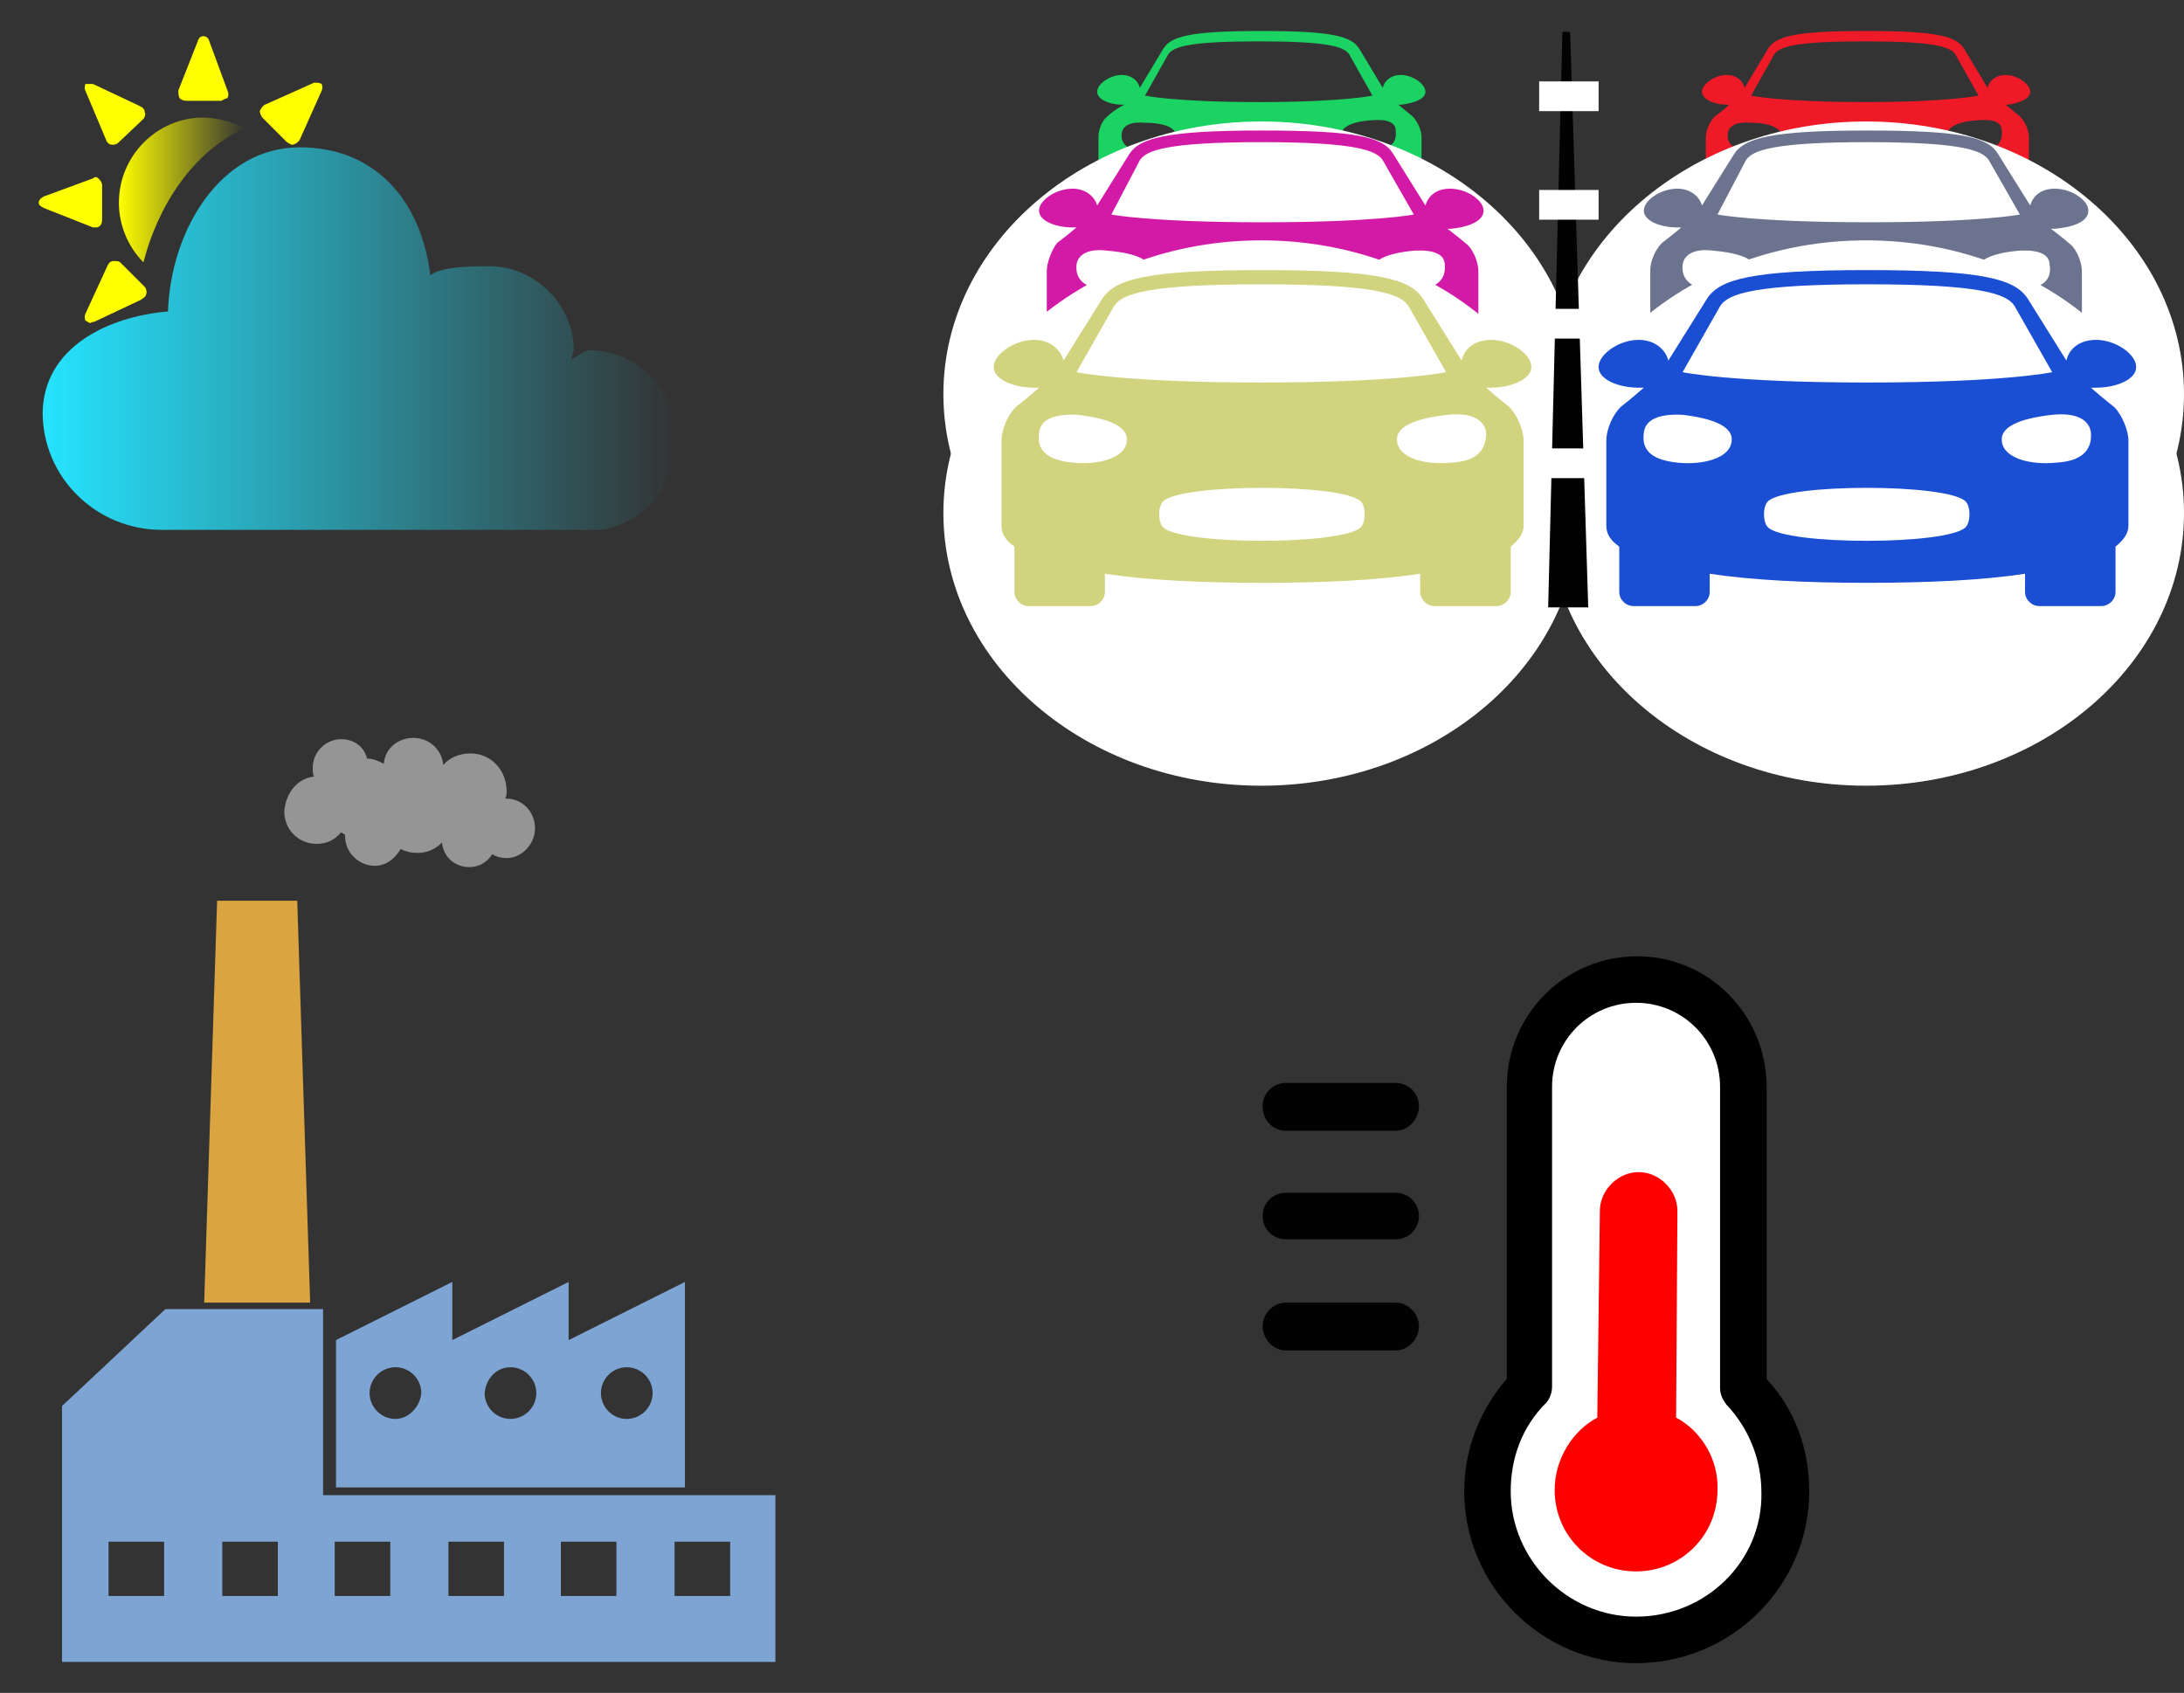 <?xml version="1.0" encoding="UTF-8" standalone="no"?>
<!-- Generator: Adobe Illustrator 21.0.2, SVG Export Plug-In . SVG Version: 6.00 Build 0)  -->

<svg
   xmlns:dc="http://purl.org/dc/elements/1.1/"
   xmlns:cc="http://creativecommons.org/ns#"
   xmlns:rdf="http://www.w3.org/1999/02/22-rdf-syntax-ns#"
   xmlns:svg="http://www.w3.org/2000/svg"
   xmlns="http://www.w3.org/2000/svg"
   xmlns:xlink="http://www.w3.org/1999/xlink"
   xmlns:sodipodi="http://sodipodi.sourceforge.net/DTD/sodipodi-0.dtd"
   xmlns:inkscape="http://www.inkscape.org/namespaces/inkscape"
   version="1.1"
   id="Capa_1"
   x="0px"
   y="0px"
   viewBox="0 0 169 131"
   style="enable-background:new 0 0 169 131;"
   xml:space="preserve"
   inkscape:version="0.91 r13725"
   sodipodi:docname="smartRoutes2.svg"><rect x="0" y="0" width="169" height="131" fill="#333333" stroke="none"/><defs
     id="defs91"><linearGradient
       inkscape:collect="always"
       id="linearGradient5794"><stop
         style="stop-color:#ffff00;stop-opacity:1;"
         offset="0"
         id="stop5796" /><stop
         style="stop-color:#ffff00;stop-opacity:0;"
         offset="1"
         id="stop5798" /></linearGradient><linearGradient
       inkscape:collect="always"
       id="linearGradient5763"><stop
         style="stop-color:#25e4ff;stop-opacity:1;"
         offset="0"
         id="stop5765" /><stop
         style="stop-color:#25e4ff;stop-opacity:0;"
         offset="1"
         id="stop5767" /></linearGradient><linearGradient
       inkscape:collect="always"
       xlink:href="#linearGradient5763"
       id="linearGradient5773"
       x1="3.3"
       y1="26.2"
       x2="52.4"
       y2="26.2"
       gradientUnits="userSpaceOnUse" /><linearGradient
       inkscape:collect="always"
       xlink:href="#linearGradient5794"
       id="linearGradient5802"
       x1="9.2"
       y1="14.7"
       x2="19"
       y2="14.7"
       gradientUnits="userSpaceOnUse" /></defs><sodipodi:namedview
     pagecolor="#ffffff"
     bordercolor="#666666"
     borderopacity="1"
     objecttolerance="10"
     gridtolerance="10"
     guidetolerance="10"
     inkscape:pageopacity="0"
     inkscape:pageshadow="2"
     inkscape:window-width="1215"
     inkscape:window-height="918"
     id="namedview89"
     showgrid="false"
     inkscape:zoom="4.987404"
     inkscape:cx="80.479619"
     inkscape:cy="65.5"
     inkscape:window-x="65"
     inkscape:window-y="24"
     inkscape:window-maximized="1"
     inkscape:current-layer="g5" /><style
     type="text/css"
     id="style3">
	.st0{fill-rule:evenodd;clip-rule:evenodd;}
	.st1{fill-rule:evenodd;clip-rule:evenodd;fill:#FFFFFF;}
	.st2{fill-rule:evenodd;clip-rule:evenodd;fill:#020202;}
	.st3{fill:#FFFFFF;}
	.st4{fill:#020202;}
</style><g
     id="g5"><path
       class="st0"
       d="M17.1,7.8h-2.7c-0.2,0-0.4-0.1-0.5-0.2c-0.1-0.2-0.1-0.4-0.1-0.6l1.5-3.8c0.1-0.4,0.4-0.4,0.4-0.4   c0.1,0,0.4,0,0.5,0.4l1.4,3.8c0.1,0.2,0.1,0.4,0,0.6C17.4,7.6,17.2,7.8,17.1,7.8L17.1,7.8z"
       id="path7"
       style="fill:#ffff00" /><path
       class="st0"
       d="M23.2,10.8c-0.1,0.2-0.4,0.4-0.6,0.4c-0.1,0-0.2-0.1-0.4-0.2l-1.9-1.9c-0.1-0.1-0.2-0.4-0.2-0.5   c0.1-0.2,0.2-0.4,0.4-0.5l3.8-1.7c0.1,0,0.1,0,0.2,0c0.1,0,0.2,0,0.4,0.1c0,0.1,0.1,0.2,0,0.5L23.2,10.8z"
       id="path9"
       style="fill:#ffff00" /><path
       class="st0"
       d="M8.3,20.6c0.1-0.2,0.2-0.4,0.5-0.4c0.2,0,0.4,0,0.5,0.1l1.9,1.9c0.1,0.1,0.2,0.4,0.1,0.6   c0,0.1-0.1,0.2-0.4,0.4l-3.6,1.7C7.1,24.9,7,25,7,25c-0.1,0-0.2-0.1-0.4-0.2c0-0.1-0.1-0.2,0-0.5L8.3,20.6z"
       id="path11"
       style="fill:#ffff00" /><path
       class="st0"
       d="M9.2,11c-0.1,0.1-0.2,0.2-0.5,0.2c-0.2,0-0.4-0.1-0.5-0.4L6.6,7c-0.1-0.2,0-0.4,0-0.5C6.8,6.5,6.9,6.5,7,6.5   c0,0,0.1,0,0.2,0l3.6,1.7c0.2,0.1,0.4,0.2,0.4,0.5c0.1,0.1,0,0.4-0.1,0.5L9.2,11z"
       id="path13"
       style="fill:#ffff00;fill-opacity:1" /><path
       class="st0"
       d="M3.4,15.2l3.8-1.4c0,0,0.1-0.1,0.2-0.1c0.2,0,0.5,0.4,0.5,0.6V17c0,0.4-0.2,0.6-0.5,0.6c-0.1,0-0.2,0-0.2,0   l-3.8-1.5C3,15.9,3,15.8,3,15.7C3,15.6,3,15.4,3.4,15.2L3.4,15.2z"
       id="path15"
       style="fill:#ffff00" /><path
       class="st0"
       d="M13,24.1c0.2-6.2,4-12.7,10.2-12.7c5.9,0,9.4,4.2,10.1,9.9c0.9-0.7,3.4-0.7,4.6-0.7c3.5,0,6.5,3,6.5,6.5   c-0.4,1.3-0.2,0.5,1.1,0c3.9,0,6.9,3.1,6.9,7c0,3.4-2.6,6.4-5.9,6.9c-0.2,0-0.6,0-0.8,0H13.1c-0.1,0-0.2,0-0.2,0   c-0.1,0-0.2,0-0.4,0c-5,0-9.2-4-9.2-9.1C3.4,26.9,8.3,24.5,13,24.1L13,24.1z"
       id="path17"
       style="fill:url(#linearGradient5773);fill-opacity:1;opacity:1" /><path
       class="st0"
       d="M15.7,9.1c1.2,0,2.4,0.4,3.3,0.8c-4.1,1.8-6.8,6.1-7.9,10.4c-1.2-1.2-1.9-2.9-1.9-4.6   C9.2,12,12.2,9.1,15.7,9.1L15.7,9.1z"
       id="path19"
       style="fill:url(#linearGradient5802);fill-opacity:1" /></g><g
     id="g21"><path
       d="M24.3,60.1c-0.1-0.2-0.1-0.5-0.1-0.7c0-1.2,1-2.2,2.2-2.2c1,0,1.8,0.6,2,1.5c0.5,0,0.9,0.2,1.3,0.4c0.1-1.2,1.1-2,2.3-2   c1.2,0,2.2,0.9,2.3,2.1c0.5-0.6,1.3-0.9,2.1-0.9c1.6,0,2.8,1.3,2.8,2.9c0,0.2,0,0.4-0.1,0.6c0,0,0.1,0,0.1,0c1.2,0,2.2,1,2.2,2.3   c0,1.2-1,2.3-2.2,2.3c-0.4,0-0.8-0.1-1.1-0.3c-0.4,0.6-1,1-1.8,1c-1.1,0-2-0.8-2.1-1.9c-0.5,0.5-1.1,0.8-1.9,0.8   c-0.5,0-0.9-0.1-1.3-0.3c-0.4,0.7-1.1,1.3-2,1.3c-1.2,0-2.3-1-2.3-2.3c0,0,0,0,0-0.1c-0.1-0.1-0.2-0.1-0.3-0.2   c-0.5,0.6-1.1,0.9-1.9,0.9c-1.4,0-2.5-1.1-2.5-2.5C22.1,61.3,23.1,60.2,24.3,60.1z"
       id="path23"
       style="fill:#959595;fill-opacity:1" /><polygon
       points="15.8,100.8 24,100.8 23,69.7 16.8,69.7  "
       id="polygon25"
       style="fill:#daa440;fill-opacity:1" /><path
       d="M12.8,101.3H25v14.4h35v12.9H25H4.8v-19.8L12.8,101.3z M52.2,123.5h4.3v-4.2h-4.3V123.5z M43.4,123.5h4.3v-4.2h-4.3V123.5z    M34.7,123.5H39v-4.2h-4.3V123.5z M25.9,123.5h4.3v-4.2h-4.3V123.5z M17.2,123.5h4.3v-4.2h-4.3V123.5z M8.4,123.5h4.3v-4.2H8.4   V123.5z"
       id="path27"
       style="fill-opacity:1;fill:#7ea4d3" /><path
       d="M44,115.1h9V99.2l-9,4.5v-4.5l-9,4.5v-4.5l-9,4.5v11.4h9H44z M48.5,105.8c1.1,0,2,0.9,2,2c0,1.1-0.9,2-2,2   c-1.1,0-2-0.9-2-2C46.5,106.7,47.4,105.8,48.5,105.8z M39.5,105.8c1.1,0,2,0.9,2,2c0,1.1-0.9,2-2,2c-1.1,0-2-0.9-2-2   C37.6,106.7,38.4,105.8,39.5,105.8z M30.6,109.8c-1.1,0-2-0.9-2-2c0-1.1,0.9-2,2-2c1.1,0,2,0.9,2,2   C32.5,108.9,31.6,109.8,30.6,109.8z"
       id="path29"
       style="fill:#7ea4d3;fill-opacity:1" /></g><g
     id="g31"><path
       class="st0"
       d="M136.7,84.1c0-5.6-4.5-10.1-10-10.1c-5.6,0-10.1,4.5-10.1,10.1v22.6c-2.1,2.4-3.3,5.5-3.3,8.7   c0,7.3,6,13.3,13.3,13.3c7.4,0,13.4-6,13.4-13.3c0-3.3-1.1-6.3-3.3-8.7V84.1z"
       id="path33" /><path
       class="st1"
       d="M126.6,125.1c-5.3,0-9.7-4.4-9.7-9.7c0-2.6,0.9-5,2.7-6.8c0.3-0.3,0.5-0.8,0.5-1.3V84.1c0-3.6,2.9-6.5,6.5-6.5   c3.6,0,6.5,2.9,6.5,6.5v23.3c0,0.5,0.2,0.9,0.5,1.3c1.7,1.8,2.7,4.2,2.7,6.8C136.4,120.8,132,125.1,126.6,125.1L126.6,125.1z"
       id="path35" /><path
       class="st0"
       d="M129.7,109.7l0.1-16c0-1.6-1.4-3-3-3c-1.6,0-3,1.4-3,3l-0.2,16c-1.9,1-3.3,3.2-3.3,5.6c0,3.5,2.8,6.3,6.3,6.3   c3.5,0,6.3-2.8,6.3-6.3C133,112.9,131.6,110.7,129.7,109.7L129.7,109.7z"
       id="path37"
       style="fill:#ff0000" /><path
       class="st2"
       d="M99.5,87.5L99.5,87.5h8.5c1,0,1.8-0.9,1.8-1.9c0-1-0.8-1.8-1.8-1.8h-8.5c-1,0-1.8,0.8-1.8,1.8   C97.7,86.7,98.5,87.5,99.5,87.5L99.5,87.5z"
       id="path39" /><path
       class="st2"
       d="M108,92.3L108,92.3h-8.5c-1,0-1.8,0.8-1.8,1.8c0,1,0.8,1.8,1.8,1.8h8.5c1,0,1.8-0.8,1.8-1.8   C109.8,93.1,109,92.3,108,92.3L108,92.3z"
       id="path41" /><path
       class="st2"
       d="M108,100.8L108,100.8h-8.5c-1,0-1.8,0.9-1.8,1.8c0,1,0.8,1.9,1.8,1.9h8.5c1,0,1.8-0.9,1.8-1.9   C109.8,101.7,109,100.8,108,100.8L108,100.8z"
       id="path43" /></g><g
     id="g45"><g
       id="g47"><g
         id="g49"
         style="fill:#ef1a27;fill-opacity:1"><path
           d="M157.1,7.1c0-0.6-1-1.3-1.9-1.3c-0.8,0-1.3,0.5-1.4,1l-1.8-3c-0.6-1-2.1-1.4-7.6-1.4c-5.5,0-7,0.4-7.6,1.4l-1.8,3     c-0.1-0.5-0.6-1-1.4-1c-0.9,0-1.9,0.7-1.9,1.3c0,0.6,1,1,1.9,1c0.1,0,0.2,0,0.2,0c-0.5,0.5-1.1,0.9-1.1,0.9     c-0.4,0.4-0.7,1.1-0.7,1.6v4.1c0,0.4,0.2,0.7,0.6,1v2.1c0,0.4,0.3,0.7,0.7,0.7h3c0.4,0,0.7-0.3,0.7-0.7v-0.9     c2.1,0.3,4.6,0.4,7.5,0.4c2.9,0,5.5-0.1,7.5-0.4v0.9c0,0.4,0.3,0.7,0.7,0.7h3c0.4,0,0.7-0.3,0.7-0.7v-2.1c0.4-0.3,0.6-0.6,0.6-1     v-4.1c0-0.5-0.3-1.2-0.7-1.6c0,0-0.5-0.4-1.1-0.9c0.1,0,0.2,0,0.2,0C156.1,8,157.1,7.7,157.1,7.1z M137.3,4.2c0.4-0.6,1.7-1,7-1     c5.3,0,6.6,0.4,7,1l1.8,3.2c0,0-2.3,0.5-8.8,0.5c-6.5,0-8.8-0.5-8.8-0.5L137.3,4.2z M137.9,10.6c-0.1,0.9-1.4,1.2-2.6,1.1     c-1.2-0.1-1.7-0.6-1.6-1.4c0.1-0.6,0.7-0.9,1.8-0.8C137.1,9.5,137.9,10,137.9,10.6z M149,14.7c-0.8,0.8-8.6,0.8-9.4,0     c-0.3-0.3-0.3-1,0-1.3c0.8-0.8,8.6-0.8,9.4,0C149.2,13.7,149.2,14.4,149,14.7z M153.3,11.6c-1.2,0.1-2.5-0.2-2.6-1.1     c-0.1-0.6,0.7-1.1,2.4-1.2c1.2-0.1,1.8,0.2,1.8,0.8C155,11.1,154.5,11.5,153.3,11.6z"
           id="path51"
           style="fill:#ef1a27;fill-opacity:1" /></g><ellipse
         class="st3"
         cx="144.4"
         cy="30.5"
         rx="24.6"
         ry="21.1"
         id="ellipse53" /><g
         id="g55"
         style="fill:#6b738e;fill-opacity:1"><path
           d="M161.6,16.3c0-0.8-1.3-1.7-2.6-1.7c-1.1,0-1.7,0.6-1.9,1.3l-2.5-4c-0.8-1.3-2.8-1.8-10.2-1.8s-9.4,0.6-10.2,1.8l-2.5,4     c-0.2-0.7-0.9-1.3-1.9-1.3c-1.3,0-2.6,0.9-2.6,1.7c0,0.8,1.3,1.3,2.6,1.3c0.1,0,0.2,0,0.3,0c-0.7,0.6-1.5,1.2-1.5,1.2     c-0.5,0.5-0.9,1.4-0.9,2.1v5.4c0,0.5,0.3,0.9,0.8,1.3v2.9c0,0.5,0.4,0.9,0.9,0.9h4c0.5,0,0.9-0.4,0.9-0.9v-1.2     c2.7,0.4,6.2,0.6,10.1,0.6c3.9,0,7.3-0.2,10.1-0.6v1.2c0,0.5,0.4,0.9,0.9,0.9h4c0.5,0,0.9-0.4,0.9-0.9v-2.9     c0.5-0.4,0.8-0.8,0.8-1.3V21c0-0.7-0.4-1.7-0.9-2.1c0,0-0.7-0.6-1.5-1.2c0.1,0,0.2,0,0.3,0C160.3,17.6,161.6,17.2,161.6,16.3z      M135.1,12.4c0.5-0.8,2.3-1.4,9.4-1.4c7.1,0,8.9,0.6,9.4,1.4l2.4,4.2c0,0-3,0.6-11.7,0.6c-8.7,0-11.7-0.6-11.7-0.6L135.1,12.4z      M135.9,21c-0.1,1.1-1.9,1.6-3.5,1.4c-1.6-0.1-2.3-0.8-2.2-1.9c0.1-0.8,0.9-1.3,2.4-1.1C134.9,19.6,136,20.2,135.9,21z      M150.8,26.5c-1.1,1.1-11.5,1.1-12.6,0c-0.3-0.3-0.3-1.3,0-1.7c1.1-1.1,11.5-1.1,12.6,0C151.1,25.2,151.1,26.1,150.8,26.5z      M156.5,22.4c-1.6,0.1-3.4-0.3-3.5-1.4c-0.1-0.8,1-1.4,3.2-1.6c1.6-0.1,2.4,0.3,2.4,1.1C158.8,21.6,158.1,22.3,156.5,22.4z"
           id="path57"
           style="fill:#6b738e;fill-opacity:1" /></g><ellipse
         class="st3"
         cx="144.4"
         cy="39.7"
         rx="24.6"
         ry="21.1"
         id="ellipse59" /><path
         d="M165.3,28.4c0-1-1.6-2.1-3.1-2.1c-1.3,0-2.1,0.7-2.3,1.6l-3-4.8c-1-1.5-3.4-2.2-12.4-2.2c-9,0-11.4,0.7-12.4,2.2l-3,4.8    c-0.2-0.8-1-1.6-2.3-1.6c-1.5,0-3.1,1.1-3.1,2.1c0,1,1.6,1.6,3.1,1.6c0.1,0,0.3,0,0.4,0c-0.9,0.8-1.8,1.5-1.8,1.5    c-0.6,0.6-1.1,1.7-1.1,2.6v6.6c0,0.6,0.3,1.1,1,1.6v3.5c0,0.6,0.5,1.1,1.1,1.1h4.8c0.6,0,1.1-0.5,1.1-1.1v-1.4    c3.3,0.5,7.5,0.7,12.2,0.7c4.7,0,8.9-0.2,12.2-0.7v1.4c0,0.6,0.5,1.1,1.1,1.1h4.8c0.6,0,1.1-0.5,1.1-1.1v-3.5c0.6-0.5,1-1,1-1.6    v-6.6c0-0.8-0.5-2-1.1-2.6c0,0-0.9-0.7-1.8-1.5c0.1,0,0.2,0,0.4,0C163.7,30,165.3,29.4,165.3,28.4z M133.1,23.7    c0.6-1,2.8-1.7,11.4-1.7c8.6,0,10.8,0.7,11.4,1.7l2.9,5.1c0,0-3.7,0.8-14.3,0.8c-10.6,0-14.3-0.8-14.3-0.8L133.1,23.7z M134,34.1    c-0.1,1.4-2.3,1.9-4.2,1.7c-1.9-0.2-2.8-0.9-2.6-2.3c0.1-1,1.1-1.5,3-1.4C132.8,32.4,134.1,33.1,134,34.1z M152.1,40.8    c-1.4,1.4-13.9,1.4-15.3,0c-0.4-0.4-0.4-1.6,0-2c1.4-1.4,13.9-1.4,15.3,0C152.5,39.2,152.5,40.4,152.1,40.8z M159.1,35.8    c-1.9,0.2-4.1-0.3-4.2-1.7c-0.1-1,1.2-1.7,3.9-2c1.9-0.2,2.9,0.4,3,1.4C161.9,34.9,161,35.7,159.1,35.8z"
         id="path61"
         style="fill:#1a4ed3;fill-opacity:1" /></g><g
       id="g63"><g
         id="g65"
         style="fill:#1ad363;fill-opacity:1"><path
           d="M110.3,7.1c0-0.6-1-1.3-1.9-1.3c-0.8,0-1.3,0.5-1.4,1l-1.8-3c-0.6-1-2.1-1.4-7.6-1.4c-5.5,0-7,0.4-7.6,1.4l-1.8,3     c-0.1-0.5-0.6-1-1.4-1c-0.9,0-1.9,0.7-1.9,1.3c0,0.6,1,1,1.9,1c0.1,0,0.2,0,0.2,0C86.2,8.5,85.7,9,85.7,9C85.3,9.3,85,10,85,10.6     v4.1c0,0.4,0.2,0.7,0.6,1v2.1c0,0.4,0.3,0.7,0.7,0.7h3c0.4,0,0.7-0.3,0.7-0.7v-0.9c2.1,0.3,4.6,0.4,7.5,0.4     c2.9,0,5.5-0.1,7.5-0.4v0.9c0,0.4,0.3,0.7,0.7,0.7h3c0.4,0,0.7-0.3,0.7-0.7v-2.1c0.4-0.3,0.6-0.6,0.6-1v-4.1     c0-0.5-0.3-1.2-0.7-1.6c0,0-0.5-0.4-1.1-0.9c0.1,0,0.2,0,0.2,0C109.3,8,110.3,7.7,110.3,7.1z M90.4,4.2c0.4-0.6,1.7-1,7-1     c5.3,0,6.6,0.4,7,1l1.8,3.2c0,0-2.3,0.5-8.8,0.5c-6.5,0-8.8-0.5-8.8-0.5L90.4,4.2z M91,10.6c-0.1,0.9-1.4,1.2-2.6,1.1     c-1.2-0.1-1.7-0.6-1.6-1.4c0.1-0.6,0.7-0.9,1.8-0.8C90.3,9.5,91.1,10,91,10.6z M102.1,14.7c-0.8,0.8-8.6,0.8-9.4,0     c-0.3-0.3-0.3-1,0-1.3c0.8-0.8,8.6-0.8,9.4,0C102.4,13.7,102.4,14.4,102.1,14.7z M106.4,11.6c-1.2,0.1-2.5-0.2-2.6-1.1     c-0.1-0.6,0.7-1.1,2.4-1.2c1.2-0.1,1.8,0.2,1.8,0.8C108.1,11.1,107.6,11.5,106.4,11.6z"
           id="path67"
           style="fill:#1ad363;fill-opacity:1" /></g><ellipse
         class="st3"
         cx="97.6"
         cy="30.5"
         rx="24.6"
         ry="21.1"
         id="ellipse69" /><g
         id="g71"
         style="fill:#d31aa7;fill-opacity:1"><path
           d="M114.8,16.3c0-0.8-1.3-1.7-2.6-1.7c-1.1,0-1.7,0.6-1.9,1.3l-2.5-4c-0.8-1.3-2.8-1.8-10.2-1.8c-7.4,0-9.4,0.6-10.2,1.8     l-2.5,4c-0.2-0.7-0.9-1.3-1.9-1.3c-1.3,0-2.6,0.9-2.6,1.7c0,0.8,1.3,1.3,2.6,1.3c0.1,0,0.2,0,0.3,0c-0.7,0.6-1.5,1.2-1.5,1.2     C81.4,19.3,81,20.3,81,21v5.4c0,0.5,0.3,0.9,0.8,1.3v2.9c0,0.5,0.4,0.9,0.9,0.9h4c0.5,0,0.9-0.4,0.9-0.9v-1.2     c2.7,0.4,6.2,0.6,10.1,0.6c3.9,0,7.3-0.2,10.1-0.6v1.2c0,0.5,0.4,0.9,0.9,0.9h4c0.5,0,0.9-0.4,0.9-0.9v-2.9     c0.5-0.4,0.8-0.8,0.8-1.3V21c0-0.7-0.4-1.7-0.9-2.1c0,0-0.7-0.6-1.5-1.2c0.1,0,0.2,0,0.3,0C113.4,17.6,114.8,17.2,114.8,16.3z      M88.2,12.4c0.5-0.8,2.3-1.4,9.4-1.4c7.1,0,8.9,0.6,9.4,1.4l2.4,4.2c0,0-3,0.6-11.7,0.6c-8.7,0-11.7-0.6-11.7-0.6L88.2,12.4z      M89,21c-0.1,1.1-1.9,1.6-3.5,1.4c-1.6-0.1-2.3-0.8-2.2-1.9c0.1-0.8,0.9-1.3,2.4-1.1C88.1,19.6,89.1,20.2,89,21z M103.9,26.5     c-1.1,1.1-11.5,1.1-12.6,0c-0.3-0.3-0.3-1.3,0-1.7c1.1-1.1,11.5-1.1,12.6,0C104.3,25.2,104.3,26.1,103.9,26.5z M109.7,22.4     c-1.6,0.1-3.4-0.3-3.5-1.4c-0.1-0.8,1-1.4,3.2-1.6c1.6-0.1,2.4,0.3,2.4,1.1C111.9,21.6,111.2,22.3,109.7,22.4z"
           id="path73"
           style="fill:#d31aa7;fill-opacity:1" /></g><ellipse
         class="st3"
         cx="97.6"
         cy="39.7"
         rx="24.6"
         ry="21.1"
         id="ellipse75" /><path
         d="M118.5,28.4c0-1-1.6-2.1-3.1-2.1c-1.3,0-2.1,0.7-2.3,1.6l-3-4.8c-1-1.5-3.4-2.2-12.4-2.2c-9,0-11.4,0.7-12.4,2.2l-3,4.8    c-0.2-0.8-1-1.6-2.3-1.6c-1.5,0-3.1,1.1-3.1,2.1c0,1,1.6,1.6,3.1,1.6c0.1,0,0.3,0,0.4,0c-0.9,0.8-1.8,1.5-1.8,1.5    c-0.6,0.6-1.1,1.7-1.1,2.6v6.6c0,0.6,0.3,1.1,1,1.6v3.5c0,0.6,0.5,1.1,1.1,1.1h4.8c0.6,0,1.1-0.5,1.1-1.1v-1.4    c3.3,0.5,7.5,0.7,12.2,0.7c4.7,0,8.9-0.2,12.2-0.7v1.4c0,0.6,0.5,1.1,1.1,1.1h4.8c0.6,0,1.1-0.5,1.1-1.1v-3.5c0.6-0.5,1-1,1-1.6    v-6.6c0-0.8-0.5-2-1.1-2.6c0,0-0.9-0.7-1.8-1.5c0.1,0,0.2,0,0.4,0C116.8,30,118.5,29.4,118.5,28.4z M86.2,23.7    c0.6-1,2.8-1.7,11.4-1.7c8.6,0,10.8,0.7,11.4,1.7l2.9,5.1c0,0-3.7,0.8-14.3,0.8c-10.6,0-14.3-0.8-14.3-0.8L86.2,23.7z M87.2,34.1    c-0.1,1.4-2.3,1.9-4.2,1.7c-1.9-0.2-2.8-0.9-2.6-2.3c0.1-1,1.1-1.5,3-1.4C86,32.4,87.3,33.1,87.2,34.1z M105.3,40.8    c-1.4,1.4-13.9,1.4-15.3,0c-0.4-0.4-0.4-1.6,0-2c1.4-1.4,13.9-1.4,15.3,0C105.7,39.2,105.7,40.4,105.3,40.8z M112.3,35.8    c-1.9,0.2-4.1-0.3-4.2-1.7c-0.1-1,1.2-1.7,3.9-2c1.9-0.2,2.9,0.4,3,1.4C115,34.9,114.2,35.7,112.3,35.8z"
         id="path77"
         style="fill:#d1d37e;fill-opacity:1" /></g><path
       class="st4"
       d="M119.8,47l1.1-44.5c0.1-0.1,0.6,0,0.6,0l1.4,44.5H119.8z"
       id="path79" /><rect
       x="119.1"
       y="34.7"
       class="st3"
       width="4.6"
       height="2.3"
       id="rect81" /><rect
       x="119.1"
       y="23.9"
       class="st3"
       width="4.6"
       height="2.3"
       id="rect83" /><rect
       x="119.1"
       y="14.7"
       class="st3"
       width="4.6"
       height="2.3"
       id="rect85" /><rect
       x="119.1"
       y="6.3"
       class="st3"
       width="4.6"
       height="2.3"
       id="rect87" /></g></svg>